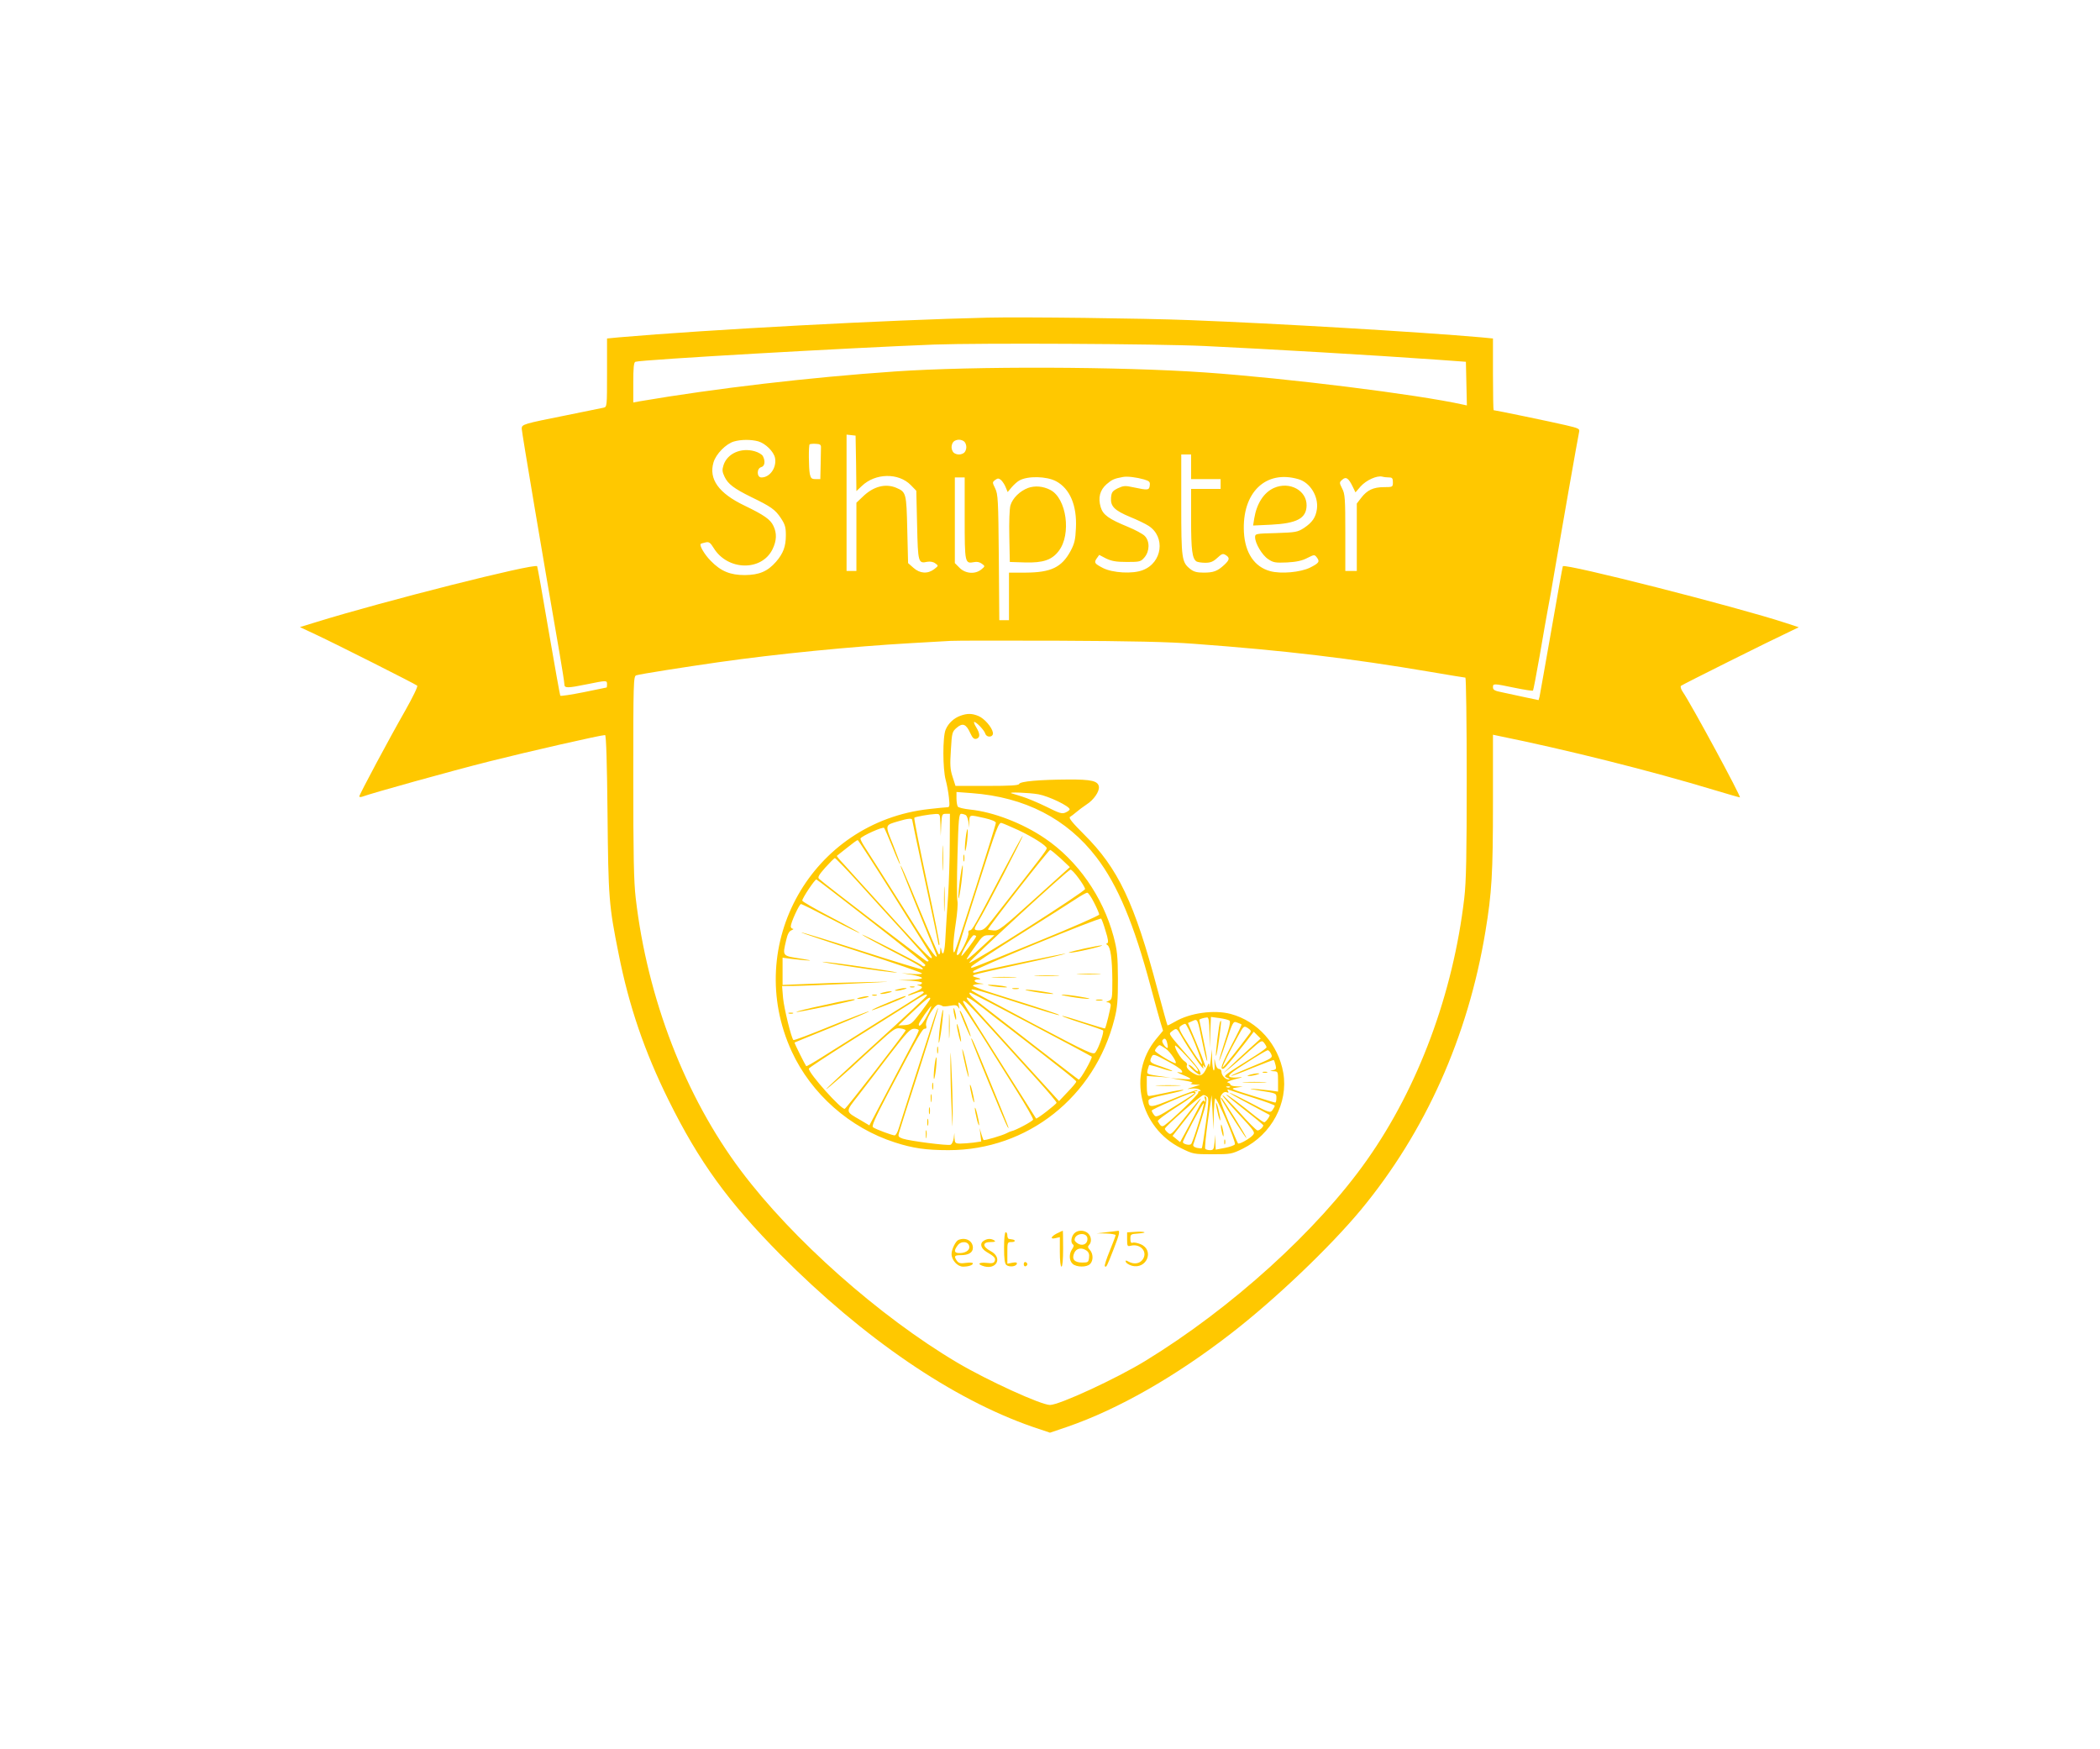 <?xml version="1.0" standalone="no"?>
<!DOCTYPE svg PUBLIC "-//W3C//DTD SVG 20010904//EN"
        "http://www.w3.org/TR/2001/REC-SVG-20010904/DTD/svg10.dtd">
<svg version="1.0" xmlns="http://www.w3.org/2000/svg"
 width="1280pt" height="1066pt" viewBox="0 0 1280 1066"
 preserveAspectRatio="xMidYMid meet">
<g transform="translate(0,1066) scale(0.1,-0.1)"
fill="#FFC800" stroke="none" >
<path d="M6020 8724 c-609 -14 -1706 -73 -2247 -120 l-73 -7 0 -208 c0 -208 0
-209 -22 -214 -13 -3 -112 -23 -221 -45 -270 -54 -277 -56 -277 -83 0 -19 131
-795 230 -1365 16 -94 30 -181 30 -192 0 -25 17 -25 140 0 118 24 120 24 120
0 0 -11 -1 -20 -2 -20 -2 0 -65 -13 -141 -29 -76 -15 -140 -25 -142 -21 -2 3
-34 181 -71 396 -36 214 -68 391 -70 393 -17 19 -939 -214 -1348 -341 l-98
-30 98 -46 c126 -59 606 -301 617 -311 5 -5 -28 -72 -72 -150 -100 -175 -281
-514 -281 -525 0 -4 8 -5 17 -2 55 21 547 158 778 216 238 60 677 160 703 160
7 0 12 -179 15 -477 5 -516 8 -561 68 -858 63 -318 158 -595 304 -890 186
-376 364 -621 683 -943 507 -510 1048 -879 1535 -1048 l107 -36 106 36 c310
107 660 307 998 569 269 208 600 524 790 752 394 476 654 1056 760 1698 39
236 46 351 46 790 l0 409 33 -7 c419 -85 929 -213 1319 -331 80 -24 149 -44
153 -44 11 0 -298 571 -348 643 -11 16 -16 32 -11 37 9 8 550 278 664 331 l54
26 -79 26 c-298 98 -1343 364 -1359 346 -2 -2 -33 -177 -70 -389 -37 -212 -70
-395 -72 -406 l-6 -21 -81 17 c-45 10 -108 23 -139 30 -47 9 -58 15 -58 31 0
24 2 24 132 -3 59 -12 109 -20 112 -17 2 2 21 99 41 214 20 116 42 244 50 285
8 41 26 140 39 220 38 222 145 832 151 857 5 20 -2 23 -83 42 -81 19 -428 91
-438 91 -2 0 -4 98 -4 219 l0 218 -72 7 c-377 33 -1252 85 -1778 105 -277 11
-1013 20 -1230 15z m1325 -173 c398 -19 1017 -55 1425 -84 l165 -12 3 -133 3
-133 -23 5 c-284 63 -1075 161 -1573 196 -519 36 -1409 39 -1890 6 -522 -36
-1094 -103 -1557 -182 l-38 -7 0 122 c0 88 3 123 13 126 40 13 1304 85 1822
105 285 10 1353 5 1650 -9z m-2127 -715 l2 -169 33 31 c82 79 224 82 299 5
l33 -34 5 -210 c5 -228 7 -235 62 -223 17 3 36 0 48 -9 21 -15 21 -15 -6 -36
-39 -30 -87 -27 -126 8 l-33 29 -5 205 c-5 223 -7 228 -67 254 -67 28 -141 8
-205 -55 l-38 -36 0 -208 0 -208 -30 0 -30 0 0 416 0 415 28 -3 27 -3 3 -169z
m-596 134 c44 -13 94 -62 102 -101 11 -59 -31 -119 -83 -119 -29 0 -30 55 -1
63 22 6 26 36 10 67 -6 11 -29 24 -51 30 -83 23 -166 -14 -189 -85 -9 -28 -8
-41 6 -70 21 -45 57 -72 162 -124 122 -59 147 -77 181 -128 26 -39 31 -56 31
-105 0 -69 -16 -111 -60 -162 -52 -59 -102 -80 -190 -81 -89 0 -146 23 -208
87 -37 37 -70 93 -61 103 2 2 15 6 29 9 21 5 29 0 50 -34 85 -139 293 -143
359 -7 25 52 27 97 5 142 -18 39 -57 66 -175 123 -159 76 -220 162 -190 264
15 51 76 113 124 127 44 13 105 13 149 1z m1256 -2 c7 -7 12 -21 12 -33 0 -12
-5 -26 -12 -33 -7 -7 -21 -12 -33 -12 -12 0 -26 5 -33 12 -7 7 -12 21 -12 33
0 12 5 26 12 33 7 7 21 12 33 12 12 0 26 -5 33 -12z m-874 -36 c0 -12 -1 -60
-2 -107 l-2 -85 -29 0 c-24 0 -29 5 -35 31 -7 37 -8 174 -1 181 3 2 19 4 37 3
27 -1 33 -6 32 -23z m2256 -117 l0 -75 90 0 90 0 0 -30 0 -30 -90 0 -90 0 0
-189 c0 -184 7 -236 33 -253 7 -4 31 -8 53 -8 33 0 49 7 74 30 27 25 34 28 51
17 26 -16 24 -29 -8 -59 -42 -39 -66 -48 -126 -48 -41 0 -61 5 -82 22 -52 41
-55 61 -55 393 l0 305 30 0 30 0 0 -75z m-823 -88 c84 -45 128 -147 121 -286
-3 -71 -9 -95 -33 -140 -54 -99 -119 -130 -272 -131 l-103 0 0 -145 0 -145
-30 0 -29 0 -3 383 c-3 351 -5 385 -22 420 -18 37 -18 38 0 52 16 11 21 11 36
-1 9 -9 22 -28 28 -44 l12 -29 25 30 c14 16 35 35 47 41 51 28 164 26 223 -5z
m536 11 c33 -10 38 -15 35 -37 -3 -29 -11 -30 -100 -11 -50 11 -60 10 -95 -6
-33 -17 -38 -24 -41 -58 -4 -52 21 -77 117 -117 42 -17 92 -41 112 -54 104
-67 84 -225 -36 -270 -61 -24 -183 -17 -242 13 -52 27 -56 33 -38 59 l15 21
42 -22 c34 -16 61 -21 126 -21 79 0 85 1 108 28 32 38 33 99 1 131 -12 12 -58
37 -102 55 -117 48 -152 73 -166 120 -17 57 -5 104 36 140 33 28 45 34 100 44
27 5 82 -2 128 -15z m943 1 c70 -21 121 -104 111 -181 -7 -51 -28 -82 -79
-116 -39 -25 -50 -27 -170 -31 -124 -3 -128 -4 -128 -25 0 -37 43 -110 80
-134 31 -21 44 -23 115 -20 57 3 93 11 123 27 42 21 44 22 58 4 20 -26 14 -35
-42 -63 -58 -28 -175 -39 -242 -21 -96 26 -153 111 -160 237 -13 242 133 383
334 323z m552 11 c18 0 22 -6 22 -29 0 -29 -1 -30 -54 -30 -65 0 -103 -18
-139 -65 l-27 -35 0 -205 0 -206 -35 0 -35 0 0 233 c0 208 -2 237 -19 269 -18
36 -18 38 0 54 23 21 39 10 64 -42 l17 -35 31 36 c34 38 99 68 132 60 11 -3
30 -5 43 -5z m-2588 -249 c0 -272 1 -278 57 -267 18 4 35 0 48 -10 20 -15 20
-15 -4 -35 -37 -30 -96 -26 -132 10 l-29 29 0 261 0 261 30 0 30 0 0 -249z
m1400 -765 c555 -41 949 -88 1439 -171 112 -19 208 -35 213 -35 4 0 8 -273 8
-608 0 -478 -3 -635 -15 -737 -68 -580 -279 -1150 -593 -1595 -302 -429 -828
-905 -1352 -1225 -175 -107 -523 -268 -580 -268 -54 0 -379 148 -565 258 -473
280 -1006 752 -1319 1170 -339 451 -570 1050 -641 1660 -12 102 -15 259 -15
742 0 574 1 612 18 617 25 8 299 51 502 80 349 50 817 96 1170 116 107 6 218
12 245 14 28 2 325 2 660 1 438 -2 671 -7 825 -19z"/>
<path d="M6266 7686 c-50 -19 -94 -62 -107 -106 -6 -19 -9 -103 -7 -190 l3
-155 93 -3 c110 -3 164 15 206 71 77 101 47 320 -52 371 -44 23 -94 27 -136
12z"/>
<path d="M7765 7686 c-62 -28 -105 -95 -120 -185 l-7 -44 108 5 c158 8 216 38
218 116 2 93 -104 150 -199 108z"/>
<path d="M5855 6298 c-40 -14 -75 -46 -91 -85 -19 -44 -18 -239 0 -306 8 -29
17 -78 20 -109 5 -48 4 -58 -9 -58 -9 0 -59 -5 -112 -11 -714 -79 -1137 -826
-837 -1478 119 -258 354 -466 629 -554 108 -35 188 -47 327 -47 480 0 891 324
1011 800 18 70 21 113 21 245 -1 140 -4 172 -27 259 -65 241 -219 462 -419
597 -135 92 -315 161 -456 175 -37 4 -70 12 -74 18 -4 6 -8 29 -8 50 l0 39 93
-7 c324 -24 580 -156 760 -391 130 -170 229 -407 331 -790 25 -93 52 -192 60
-218 l15 -49 -44 -53 c-174 -214 -99 -538 154 -663 73 -36 77 -37 191 -37 111
0 118 1 185 34 176 87 278 279 247 462 -30 173 -156 315 -320 359 -102 27
-248 7 -340 -47 -24 -14 -44 -24 -46 -22 -2 2 -29 101 -61 219 -140 529 -240
738 -447 944 -71 71 -96 101 -86 107 7 4 24 17 38 29 14 12 42 33 63 47 43 27
79 79 75 108 -5 35 -44 45 -188 44 -174 -1 -292 -11 -298 -27 -3 -9 -55 -12
-196 -12 l-192 0 -18 56 c-15 46 -16 74 -10 165 6 105 8 110 36 134 36 31 57
22 82 -33 14 -30 22 -38 37 -35 24 7 24 30 -1 71 -11 17 -16 32 -12 32 13 0
60 -49 67 -70 9 -29 52 -24 47 5 -6 33 -52 86 -88 101 -39 16 -67 17 -109 2z
m474 -479 c62 -11 190 -72 191 -92 0 -4 -11 -13 -25 -19 -22 -10 -37 -5 -117
35 -51 25 -118 53 -148 62 -30 10 -59 18 -65 20 -27 9 107 4 164 -6z m-597
-186 l2 -68 3 68 c4 64 5 67 28 67 l25 0 -1 -177 c0 -98 -5 -243 -10 -323 -6
-80 -13 -191 -16 -247 -4 -97 -16 -132 -26 -80 -3 17 -5 16 -6 -8 0 -18 -5
-25 -10 -20 -5 6 -55 123 -111 260 -89 218 -134 319 -117 265 5 -14 122 -305
186 -459 17 -41 31 -75 31 -77 0 -25 -48 44 -211 304 -107 169 -208 329 -226
356 -18 27 -30 52 -28 56 10 16 136 73 144 64 4 -5 27 -58 51 -117 23 -59 44
-106 46 -104 2 2 -17 54 -42 117 -51 126 -52 120 33 145 56 17 83 19 83 8 0
-5 36 -174 80 -378 44 -203 80 -374 80 -379 0 -5 3 -7 6 -4 3 4 -32 178 -77
387 -45 210 -79 384 -76 387 6 6 90 21 130 23 27 1 27 0 29 -66z m155 59 c6
-4 13 -23 16 -42 l4 -35 1 38 c2 43 0 42 93 21 44 -10 69 -21 69 -29 0 -17
-239 -764 -251 -785 -14 -24 -11 58 7 176 9 58 13 117 10 131 -4 13 -4 138 0
278 6 224 9 255 23 255 9 0 21 -4 28 -8z m321 -92 c89 -42 172 -95 172 -110 0
-11 -28 -48 -333 -437 -40 -52 -54 -63 -78 -63 -34 0 -35 5 -11 45 46 75 288
543 275 530 -6 -5 -61 -107 -123 -225 -169 -323 -184 -350 -198 -350 -8 0 -12
-8 -9 -17 4 -20 -51 -133 -65 -133 -13 0 -20 -25 122 419 115 358 127 390 145
385 11 -3 57 -23 103 -44z m-753 -411 c121 -192 222 -354 223 -359 11 -32 -34
11 -194 187 -98 108 -205 226 -238 262 -32 36 -79 88 -103 114 -25 26 -44 49
-42 51 2 2 30 24 62 49 32 26 61 47 65 47 4 -1 106 -158 227 -351z m1010 239
l56 -53 -216 -195 c-197 -178 -218 -194 -248 -191 -17 1 -34 4 -35 6 -6 5 369
485 379 485 4 0 33 -24 64 -52z m-1239 -140 c71 -79 198 -218 282 -310 83 -92
152 -170 152 -173 0 -3 -4 -5 -9 -5 -8 0 -624 471 -659 504 -9 9 -1 24 39 69
28 31 54 57 58 57 4 0 66 -64 137 -142z m1348 20 c21 -28 39 -58 40 -66 1 -16
-689 -455 -706 -450 -12 4 601 567 617 568 6 0 28 -23 49 -52z m-1264 -264
c182 -141 330 -260 330 -265 0 -11 -13 -12 -25 0 -15 13 -372 196 -360 184 6
-6 78 -45 160 -88 182 -94 222 -118 207 -123 -6 -2 -173 49 -372 113 -199 64
-364 114 -366 112 -2 -2 163 -57 366 -122 204 -66 370 -123 370 -128 0 -4 -28
-6 -62 -3 l-63 5 63 -10 c34 -6 62 -15 62 -20 0 -5 -33 -10 -72 -11 l-73 -2
73 -3 c39 -2 72 -8 72 -13 0 -6 -8 -11 -17 -11 -17 -1 -17 -2 0 -6 29 -8 19
-20 -28 -39 -25 -9 -44 -19 -41 -21 2 -2 22 4 45 13 23 9 45 14 48 10 8 -8 30
6 -262 -176 -143 -90 -302 -190 -353 -222 -52 -33 -95 -58 -98 -56 -6 7 -74
142 -71 144 1 1 104 43 230 94 125 51 226 94 224 96 -2 2 -105 -37 -230 -88
-124 -51 -228 -90 -231 -87 -13 13 -57 193 -63 256 l-6 73 74 1 c41 0 200 7
354 14 268 13 271 13 75 9 -113 -2 -271 -7 -352 -11 l-148 -6 0 83 0 83 53 -7
c119 -14 155 -14 60 1 -117 18 -114 14 -91 113 8 36 18 55 32 60 12 5 15 9 9
9 -7 1 -13 7 -13 15 0 23 52 136 62 136 6 0 88 -41 184 -91 96 -50 174 -88
174 -86 0 3 -79 47 -175 97 -96 50 -175 95 -175 101 0 15 76 129 86 129 3 0
153 -115 334 -256z m1359 114 c17 -33 31 -66 31 -72 0 -6 -168 -80 -372 -163
-447 -182 -408 -167 -408 -155 0 5 129 91 288 191 158 99 314 198 347 220 33
22 65 40 72 40 6 1 25 -27 42 -61z m70 -173 c16 -49 18 -71 10 -74 -8 -2 -8
-5 1 -11 19 -12 29 -84 30 -213 0 -113 -1 -118 -22 -127 -18 -7 -19 -9 -5 -9
9 -1 17 -8 17 -17 0 -16 -29 -137 -35 -142 -1 -2 -60 16 -130 38 -70 23 -128
40 -131 38 -2 -2 52 -22 119 -43 67 -21 126 -42 130 -45 9 -7 -25 -105 -46
-134 -12 -17 -39 -5 -378 174 -200 106 -368 196 -373 201 -23 21 40 5 276 -72
138 -44 252 -79 254 -76 4 4 -82 32 -393 130 -73 23 -133 45 -133 50 0 4 17 8
38 9 36 1 36 1 5 5 -37 5 -45 23 -10 24 13 0 16 2 7 6 -8 2 -22 7 -30 9 -13 5
-13 6 0 13 8 4 138 34 287 66 150 32 271 61 268 63 -3 3 -495 -99 -549 -115
-12 -3 -17 -1 -14 7 5 15 770 330 780 321 3 -3 16 -37 27 -76z m-789 -32 c-1
-10 -90 -129 -90 -119 0 21 63 126 75 126 8 0 15 -3 15 -7z m44 -55 c-37 -35
-76 -69 -87 -77 -25 -18 -22 -12 41 77 39 56 47 62 78 62 l35 0 -67 -62z m288
-479 c200 -105 367 -195 372 -199 7 -7 -68 -140 -79 -140 -2 0 -115 87 -252
193 -136 106 -285 221 -330 256 -72 55 -97 81 -78 81 3 0 168 -86 367 -191z
m-632 174 c0 -5 -139 -134 -309 -288 -170 -154 -308 -282 -306 -284 3 -3 168
142 205 179 3 3 53 48 111 101 95 87 109 96 137 91 18 -2 32 -8 32 -12 0 -10
-360 -474 -371 -478 -19 -8 -220 216 -219 245 0 4 104 73 231 153 127 80 286
180 353 222 120 77 136 85 136 71z m20 -20 c-1 -5 -27 -42 -58 -83 -53 -69
-60 -75 -97 -78 l-40 -2 90 85 c85 80 106 95 105 78z m326 -60 c48 -38 119
-93 159 -123 297 -229 405 -314 405 -322 0 -6 -24 -34 -53 -64 l-52 -55 -275
302 c-151 166 -279 308 -283 316 -17 28 16 10 99 -54z m56 -135 c91 -101 215
-238 277 -306 61 -68 111 -127 111 -133 0 -8 -121 -102 -125 -96 -3 3 -344
544 -397 629 -26 43 -48 80 -48 83 0 20 37 -17 182 -177z m-79 -10 c63 -101
163 -259 221 -352 59 -93 105 -174 103 -180 -4 -11 -108 -66 -131 -70 -6 -1
-20 -7 -31 -13 -24 -13 -135 -46 -140 -41 -2 1 -8 19 -14 38 l-10 35 5 -41 5
-41 -47 -7 c-26 -3 -62 -6 -80 -6 -31 0 -34 3 -36 33 l-1 32 -4 -33 c-3 -18
-11 -36 -19 -39 -18 -7 -249 23 -291 37 -28 10 -30 14 -23 38 4 15 60 191 125
390 64 200 115 366 113 368 -2 2 -18 -40 -35 -94 -75 -231 -193 -600 -205
-639 -7 -24 -18 -43 -25 -43 -14 0 -112 36 -131 49 -11 6 9 51 88 202 196 372
212 399 227 399 10 0 12 6 8 19 -9 29 51 131 76 128 10 -2 21 -6 24 -9 3 -3
24 -2 46 2 31 6 42 4 50 -9 8 -13 9 -12 4 7 -15 54 20 10 128 -160z m-324 99
c-27 -50 -49 -72 -49 -50 0 11 72 114 76 110 2 -2 -10 -29 -27 -60z m1723 -99
l2 -93 3 93 4 94 52 -7 c29 -4 56 -11 62 -16 6 -6 -4 -51 -28 -122 -20 -62
-37 -117 -36 -122 0 -6 20 47 43 116 41 123 43 126 66 117 13 -5 26 -10 28
-12 1 -2 -27 -61 -64 -131 -44 -84 -63 -130 -57 -136 11 -11 16 -5 138 149
l57 74 21 -21 21 -21 -74 -67 c-41 -38 -93 -85 -115 -107 l-40 -38 42 33 c23
19 76 65 117 103 73 65 77 68 91 50 8 -10 15 -23 15 -27 0 -4 -30 -27 -67 -50
-202 -127 -200 -125 -173 -136 15 -6 19 -10 9 -10 -20 -1 -44 25 -44 48 0 9
-7 16 -15 16 -9 0 -18 14 -22 35 -6 34 -7 34 -5 -7 1 -23 -1 -39 -5 -37 -5 3
-9 33 -10 67 l-1 62 -7 -65 c-4 -36 -8 -54 -9 -40 -2 25 -2 25 -15 -5 -21 -49
-39 -59 -74 -41 -35 18 -56 42 -47 55 3 6 -4 16 -15 23 -22 13 -65 86 -57 95
5 4 69 -61 122 -124 29 -35 20 -46 -10 -13 -10 11 -23 20 -29 20 -11 -1 53
-59 65 -60 21 -1 -5 42 -74 117 -43 49 -86 99 -95 112 -15 22 -15 24 3 37 26
19 27 19 53 -26 50 -88 143 -223 137 -200 -5 20 -4 22 5 10 18 -24 4 18 -50
149 l-49 116 27 12 c33 14 30 19 62 -135 13 -62 25 -110 28 -108 2 3 -8 59
-22 125 -14 67 -26 123 -26 125 0 5 27 13 48 15 9 1 13 -25 14 -91z m-88 -69
c26 -66 46 -122 43 -125 -3 -3 -37 46 -76 108 -66 103 -70 114 -54 125 9 7 22
13 27 13 6 0 33 -54 60 -121z m333 62 c-57 -79 -162 -210 -165 -207 -4 4 42
98 95 193 34 62 35 62 59 47 20 -14 22 -19 11 -33z m-2017 19 c0 -5 -15 -38
-34 -72 -18 -35 -86 -163 -150 -285 l-117 -222 -52 31 c-97 56 -96 48 -15 152
39 50 125 162 191 249 105 136 125 157 149 157 15 0 28 -4 28 -10z m1514 -76
c4 -15 5 -28 3 -30 -8 -8 -39 35 -32 45 11 18 23 12 29 -15z m-8 -36 c28 -19
73 -88 58 -88 -15 0 -124 66 -124 76 0 10 20 34 29 34 3 0 19 -10 37 -22z
m642 -32 c10 -24 8 -25 -118 -77 -71 -29 -128 -54 -126 -56 2 -3 61 19 130 48
70 28 128 50 130 48 3 -2 7 -16 11 -31 6 -22 3 -27 -17 -31 -21 -4 -20 -4 5
-6 26 -1 27 -2 27 -62 l0 -62 -52 7 c-121 14 -156 14 -60 -1 102 -16 102 -16
102 -44 0 -16 -3 -29 -7 -29 -4 0 -68 19 -143 43 -129 40 -133 42 -95 48 l40
6 -37 2 c-21 0 -38 5 -38 10 0 5 -8 11 -17 13 -10 2 11 12 47 21 44 11 51 14
23 11 -23 -3 -49 -2 -58 3 -13 8 8 25 102 85 65 42 123 76 129 77 6 1 16 -10
22 -23z m-546 -100 c8 -14 5 -16 -19 -11 -15 3 -6 -3 21 -14 70 -29 69 -33 -4
-27 l-65 5 75 -13 c46 -7 67 -14 55 -18 -14 -4 -10 -6 15 -8 l35 -2 -45 -14
c-39 -12 -40 -13 -10 -9 19 3 42 0 50 -5 11 -7 11 -10 2 -10 -7 0 -11 -4 -8
-9 5 -8 -158 -165 -204 -198 -18 -13 -25 -9 -43 23 -3 6 47 44 118 89 81 51
120 82 112 87 -9 6 -8 8 2 8 8 0 12 3 9 6 -3 3 -68 -20 -143 -51 -141 -58
-154 -59 -155 -14 0 12 26 21 112 39 61 13 107 25 101 27 -6 2 -52 -5 -104
-17 -51 -11 -99 -20 -106 -20 -9 0 -13 18 -13 61 l0 61 73 -5 72 -5 -73 10
c-72 11 -73 11 -67 37 4 14 8 28 10 30 2 1 34 -7 70 -19 36 -12 68 -20 70 -18
3 2 -27 14 -65 27 -72 23 -77 29 -60 61 9 17 15 16 91 -25 45 -23 86 -50 91
-59z m295 -102 c-3 -3 -12 -4 -19 -1 -8 3 -5 6 6 6 11 1 17 -2 13 -5z m143
-65 c72 -23 130 -44 130 -48 0 -4 -6 -16 -14 -27 -14 -18 -19 -17 -134 44 -65
34 -123 62 -128 62 -5 0 47 -30 116 -66 69 -37 126 -68 128 -69 6 -5 -23 -45
-32 -45 -5 0 -27 15 -50 33 -91 74 -178 139 -181 135 -2 -2 48 -43 111 -92 63
-49 114 -91 114 -95 0 -11 -23 -31 -35 -31 -7 0 -56 49 -110 110 -55 60 -101
107 -104 105 -2 -3 42 -54 99 -115 97 -105 102 -111 86 -129 -20 -22 -83 -57
-90 -50 -3 3 -30 66 -60 139 -51 124 -54 136 -41 157 10 15 21 20 32 16 12 -5
14 -3 8 7 -6 10 -4 12 8 7 10 -4 76 -25 147 -48z m-360 27 c0 -2 -52 -37 -116
-76 -110 -69 -118 -72 -130 -55 -8 10 -14 22 -14 26 0 4 53 30 118 57 108 47
142 58 142 48z m81 -23 c7 -7 4 -55 -11 -159 -11 -81 -22 -150 -25 -152 -2 -2
-16 -1 -30 2 -18 5 -25 12 -21 22 3 8 24 73 47 145 32 102 38 134 29 143 -10
8 -11 5 -5 -14 4 -18 3 -21 -3 -11 -8 11 -20 -5 -50 -65 -22 -43 -54 -103 -70
-132 l-29 -53 -23 19 -23 19 88 112 c48 61 86 113 84 116 -2 2 -44 -48 -93
-111 -85 -110 -89 -114 -107 -98 -11 9 -19 20 -19 24 0 14 223 208 236 206 8
-1 19 -7 25 -13z m37 -111 c1 47 5 94 8 103 7 18 127 -260 121 -279 -2 -6 -29
-16 -60 -22 l-57 -11 -2 46 -2 46 -3 -47 c-4 -43 -7 -48 -28 -48 -13 0 -26 4
-29 9 -3 5 4 80 16 168 l23 158 6 -105 5 -105 2 87z m-93 -49 c-20 -65 -40
-122 -45 -126 -9 -10 -50 0 -50 12 0 14 122 242 127 237 3 -3 -11 -58 -32
-123z"/>
<path d="M5744 5430 c0 -69 1 -97 3 -62 2 34 2 90 0 125 -2 34 -3 6 -3 -63z"/>
<path d="M5754 5180 c0 -69 1 -97 3 -62 2 34 2 90 0 125 -2 34 -3 6 -3 -63z"/>
<path d="M5885 5545 c-4 -37 -5 -69 -2 -71 2 -3 8 25 12 61 4 37 5 69 2 71 -2
3 -8 -25 -12 -61z"/>
<path d="M5872 5430 c0 -19 2 -27 5 -17 2 9 2 25 0 35 -3 9 -5 1 -5 -18z"/>
<path d="M5850 5290 c-7 -56 -10 -103 -8 -106 3 -2 11 41 18 96 7 56 10 103 8
106 -3 2 -11 -41 -18 -96z"/>
<path d="M5210 4765 c124 -19 239 -33 255 -33 17 0 -71 15 -195 33 -124 19
-238 33 -255 33 -16 0 71 -15 195 -33z"/>
<path d="M5548 4643 c6 -2 18 -2 25 0 6 3 1 5 -13 5 -14 0 -19 -2 -12 -5z"/>
<path d="M5470 4630 c-20 -6 -21 -8 -5 -8 11 0 31 4 45 8 20 6 21 8 5 8 -11 0
-31 -4 -45 -8z"/>
<path d="M5380 4610 c-20 -6 -21 -8 -5 -8 11 0 31 4 45 8 20 6 21 8 5 8 -11 0
-31 -4 -45 -8z"/>
<path d="M5318 4593 c6 -2 18 -2 25 0 6 3 1 5 -13 5 -14 0 -19 -2 -12 -5z"/>
<path d="M5240 4580 c-20 -6 -21 -8 -5 -8 11 0 31 4 45 8 20 6 21 8 5 8 -11 0
-31 -4 -45 -8z"/>
<path d="M5408 4547 c-54 -22 -96 -42 -94 -44 4 -4 196 74 205 82 11 11 -20 1
-111 -38z"/>
<path d="M5013 4532 c-90 -19 -161 -37 -159 -40 5 -4 348 67 355 74 10 9 -44
0 -196 -34z"/>
<path d="M4808 4483 c6 -2 18 -2 25 0 6 3 1 5 -13 5 -14 0 -19 -2 -12 -5z"/>
<path d="M6610 4879 c-98 -22 -123 -31 -65 -23 56 8 194 42 170 42 -11 0 -58
-9 -105 -19z"/>
<path d="M6578 4723 c34 -2 88 -2 120 0 31 2 3 3 -63 3 -66 0 -92 -1 -57 -3z"/>
<path d="M6318 4713 c34 -2 90 -2 125 0 34 2 6 3 -63 3 -69 0 -97 -1 -62 -3z"/>
<path d="M6058 4703 c34 -2 90 -2 125 0 34 2 6 3 -63 3 -69 0 -97 -1 -62 -3z"/>
<path d="M6050 4649 c25 -4 59 -7 75 -7 22 0 18 3 -15 9 -25 4 -58 7 -75 7
-22 0 -18 -3 15 -9z"/>
<path d="M6173 4633 c9 -2 25 -2 35 0 9 3 1 5 -18 5 -19 0 -27 -2 -17 -5z"/>
<path d="M6305 4615 c44 -8 94 -13 110 -13 17 0 -6 6 -50 13 -44 8 -93 13
-110 13 -16 0 6 -6 50 -13z"/>
<path d="M6525 4585 c44 -8 94 -13 110 -13 17 0 -6 6 -50 13 -44 8 -93 13
-110 13 -16 0 6 -6 50 -13z"/>
<path d="M6683 4563 c9 -2 25 -2 35 0 9 3 1 5 -18 5 -19 0 -27 -2 -17 -5z"/>
<path d="M5784 4405 c0 -66 1 -92 3 -57 2 34 2 88 0 120 -2 31 -3 3 -3 -63z"/>
<path d="M5812 4505 c0 -11 4 -31 8 -45 6 -20 8 -21 8 -5 0 11 -4 31 -8 45 -6
20 -8 21 -8 5z"/>
<path d="M5730 4410 c-7 -56 -10 -103 -8 -106 3 -2 11 41 18 96 7 56 10 103 8
106 -3 2 -11 -41 -18 -96z"/>
<path d="M5852 4490 c24 -64 61 -150 64 -147 5 4 -53 148 -63 156 -3 3 -4 -1
-1 -9z"/>
<path d="M5832 4415 c0 -11 6 -42 13 -70 7 -27 13 -41 13 -30 0 11 -6 43 -13
70 -7 28 -13 41 -13 30z"/>
<path d="M5920 4328 c0 -10 208 -516 220 -534 18 -29 10 -8 -104 270 -97 236
-116 280 -116 264z"/>
<path d="M5712 4260 c0 -19 2 -27 5 -17 2 9 2 25 0 35 -3 9 -5 1 -5 -18z"/>
<path d="M5866 4255 c3 -22 14 -74 24 -115 11 -41 17 -57 14 -35 -3 22 -14 74
-24 115 -11 41 -17 57 -14 35z"/>
<path d="M5793 4165 c0 -60 3 -175 7 -255 6 -144 6 -145 7 -35 0 61 -3 175 -7
255 -6 144 -6 145 -7 35z"/>
<path d="M5695 4155 c-4 -37 -5 -69 -2 -71 2 -3 8 25 12 61 4 37 5 69 2 71 -2
3 -8 -25 -12 -61z"/>
<path d="M5682 4040 c0 -19 2 -27 5 -17 2 9 2 25 0 35 -3 9 -5 1 -5 -18z"/>
<path d="M5912 4045 c0 -11 6 -42 13 -70 7 -27 13 -41 13 -30 0 11 -6 43 -13
70 -7 28 -13 41 -13 30z"/>
<path d="M5673 3965 c0 -22 2 -30 4 -17 2 12 2 30 0 40 -3 9 -5 -1 -4 -23z"/>
<path d="M5662 3890 c0 -19 2 -27 5 -17 2 9 2 25 0 35 -3 9 -5 1 -5 -18z"/>
<path d="M5942 3905 c0 -11 6 -42 13 -70 7 -27 13 -41 13 -30 0 11 -6 43 -13
70 -7 28 -13 41 -13 30z"/>
<path d="M5652 3820 c0 -19 2 -27 5 -17 2 9 2 25 0 35 -3 9 -5 1 -5 -18z"/>
<path d="M5643 3745 c0 -22 2 -30 4 -17 2 12 2 30 0 40 -3 9 -5 -1 -4 -23z"/>
<path d="M7437 4433 c-7 -13 -30 -203 -25 -208 2 -3 11 45 19 105 14 106 15
119 6 103z"/>
<path d="M7698 4123 c6 -2 18 -2 25 0 6 3 1 5 -13 5 -14 0 -19 -2 -12 -5z"/>
<path d="M7620 4110 c-20 -6 -21 -8 -5 -8 11 0 31 4 45 8 20 6 21 8 5 8 -11 0
-31 -4 -45 -8z"/>
<path d="M7588 4063 c34 -2 88 -2 120 0 31 2 3 3 -63 3 -66 0 -92 -1 -57 -3z"/>
<path d="M7058 4043 c34 -2 90 -2 125 0 34 2 6 3 -63 3 -69 0 -97 -1 -62 -3z"/>
<path d="M7446 3958 c36 -63 148 -237 151 -234 5 4 -147 246 -153 246 -3 0 -2
-6 2 -12z"/>
<path d="M7412 3935 c0 -11 6 -42 13 -70 7 -27 13 -41 13 -30 0 11 -6 43 -13
70 -7 28 -13 41 -13 30z"/>
<path d="M7442 3795 c0 -11 4 -31 8 -45 6 -20 8 -21 8 -5 0 11 -4 31 -8 45 -6
20 -8 21 -8 5z"/>
<path d="M7462 3700 c0 -14 2 -19 5 -12 2 6 2 18 0 25 -3 6 -5 1 -5 -13z"/>
<path d="M6443 3143 c-39 -20 -44 -38 -8 -29 l25 6 0 -90 c0 -53 4 -90 10 -90
6 0 10 43 10 110 0 61 -1 110 -2 109 -2 0 -18 -8 -35 -16z"/>
<path d="M6547 3142 c-19 -21 -22 -57 -7 -67 7 -4 5 -14 -5 -28 -20 -29 -19
-70 3 -90 23 -21 86 -22 106 -1 21 20 20 63 -1 86 -13 14 -14 21 -5 30 18 18
14 53 -6 71 -24 22 -65 21 -85 -1z m81 -28 c4 -31 -23 -50 -53 -36 -14 7 -25
18 -25 25 0 40 72 50 78 11z m-4 -77 c12 -9 17 -23 14 -42 -3 -28 -6 -30 -42
-30 -48 0 -65 21 -48 59 13 29 46 35 76 13z"/>
<path d="M6745 3150 l-60 -7 58 -1 c31 -1 57 -6 57 -10 0 -4 -16 -47 -36 -96
-20 -48 -33 -90 -30 -93 9 -10 12 -4 54 104 36 91 41 117 23 111 -3 -1 -33 -4
-66 -8z"/>
<path d="M6918 3152 l-48 -3 0 -44 c0 -38 2 -43 20 -38 60 16 107 -35 76 -82
-18 -27 -53 -33 -88 -14 -16 9 -19 8 -16 -2 3 -8 19 -18 36 -23 91 -26 141 95
54 131 -19 8 -41 12 -48 9 -10 -4 -14 3 -14 24 0 27 2 29 48 32 26 2 43 5 37
8 -5 3 -31 4 -57 2z"/>
<path d="M6120 3056 c0 -69 4 -97 14 -106 18 -14 58 -10 64 7 2 9 -5 11 -27 7
l-31 -6 0 66 c0 65 0 66 27 66 23 0 25 13 2 16 -5 1 -13 2 -19 3 -5 0 -10 10
-10 21 0 11 -4 20 -10 20 -6 0 -10 -38 -10 -94z"/>
<path d="M5842 3103 c-17 -7 -42 -57 -42 -86 0 -37 36 -77 70 -77 33 0 60 9
60 20 0 5 -19 6 -42 3 -33 -5 -44 -2 -55 12 -20 29 -16 35 23 35 48 0 74 16
74 45 0 42 -43 66 -88 48z m66 -40 c4 -25 -28 -43 -67 -40 -25 2 -27 15 -5 45
21 31 68 27 72 -5z"/>
<path d="M5998 3099 c-28 -16 -21 -47 15 -69 48 -28 57 -38 50 -56 -5 -13 -16
-15 -50 -11 -42 4 -58 -5 -27 -17 85 -33 131 47 52 89 -51 27 -51 55 0 55 27
0 33 3 22 10 -19 12 -40 12 -62 -1z"/>
<path d="M6240 2955 c0 -9 5 -15 11 -13 6 2 11 8 11 13 0 5 -5 11 -11 13 -6 2
-11 -4 -11 -13z"/>
</g>
</svg>
